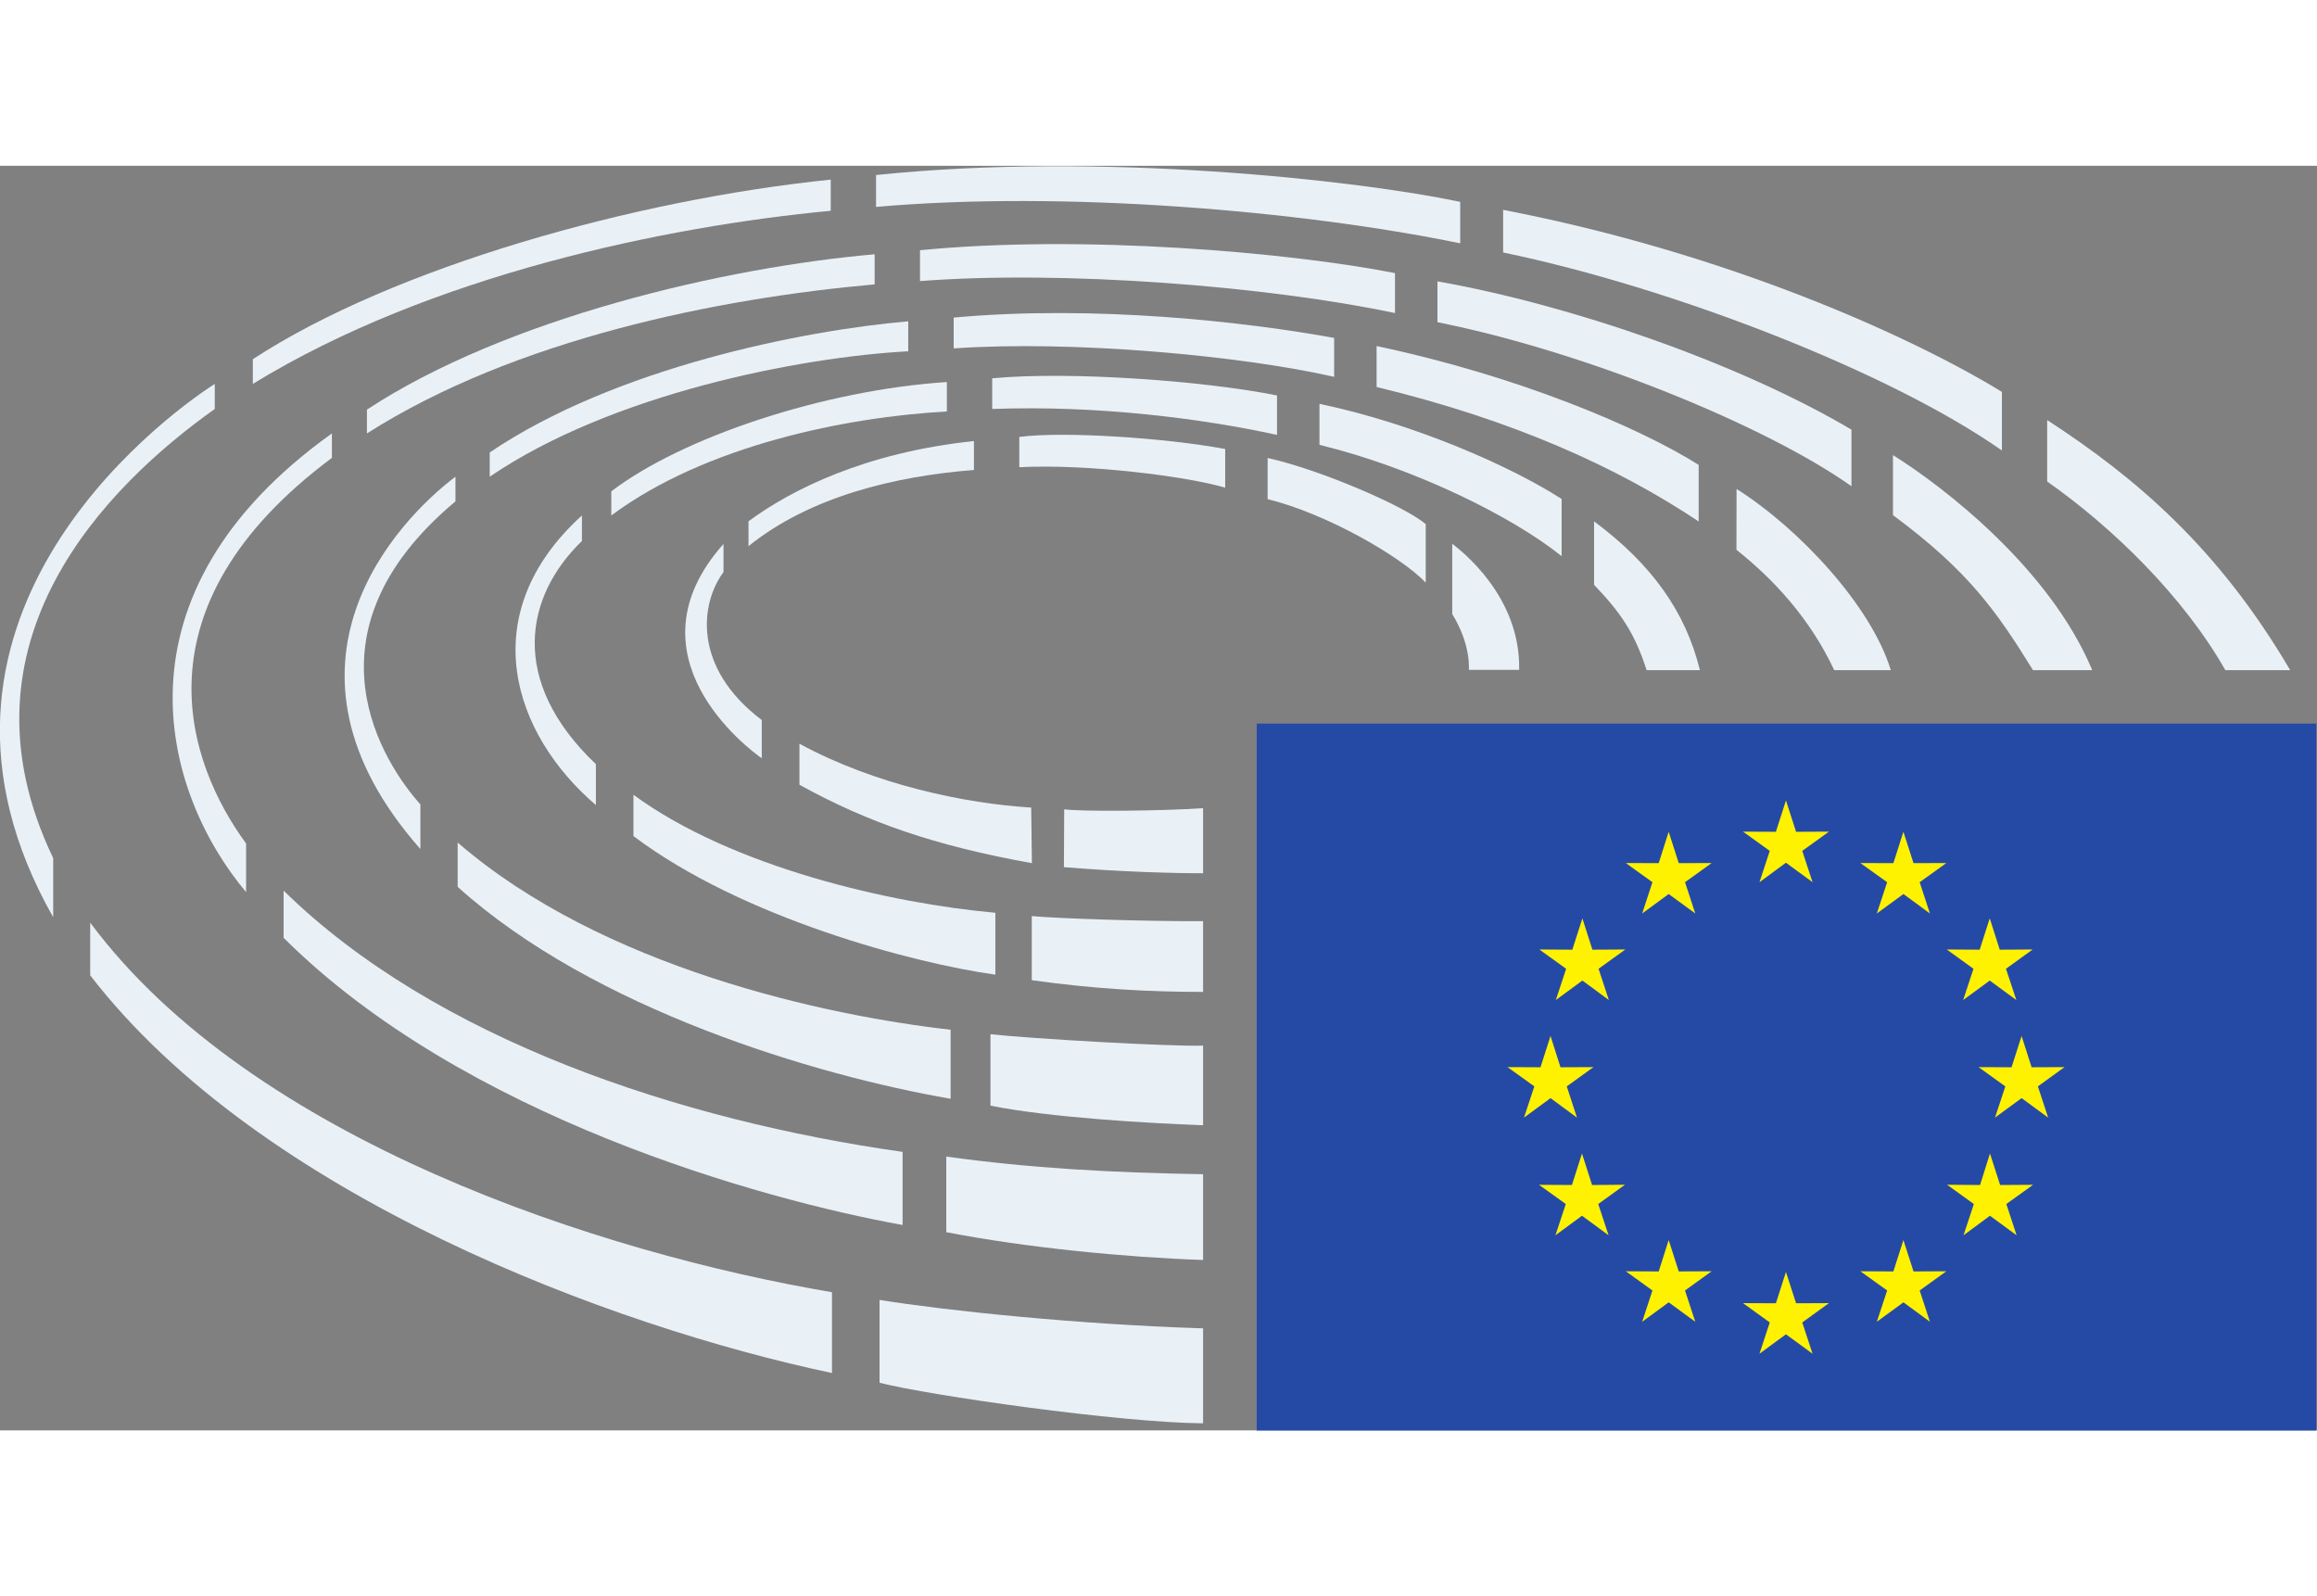 <svg xmlnsdc="http://purl.org/dc/elements/1.1/" xmlnscc="http://creativecommons.org/ns#" xmlnsrdf="http://www.w3.org/1999/02/22-rdf-syntax-ns#" xmlnssvg="http://www.w3.org/2000/svg" xmlns="http://www.w3.org/2000/svg" viewBox="37.812 37.957 165.242 90.184" height="166.093" width="241.107" xmlspace="preserve" id="svg2" version="1.1">
<rect x="37.812" y="37.957" width="165.242" height="90.184" fill="#808080" stroke="none"/>
<defs id="defs6"></defs><g transform="matrix(1.333,0,0,-1.333,0,166.093)" id="g10"><g transform="scale(0.1)" id="g12"><path id="path14" style="fill:#254aa5;fill-opacity:1;fill-rule:nonzero;stroke:none" d="M 1522.91,284.645 V 662.836 H 956.031 V 284.645 h 566.879"></path><path id="path16" style="fill:#fff200;fill-opacity:1;fill-rule:nonzero;stroke:none" d="m 1239.17,621.73 5.41,-16.777 17.59,0.086 -14.28,-10.301 5.51,-16.75 -14.23,10.43 -14.17,-10.43 5.51,16.75 -14.31,10.301 17.59,-0.086 5.38,16.777"></path><path id="path18" style="fill:#fff200;fill-opacity:1;fill-rule:nonzero;stroke:none" d="m 1239.17,369.441 5.41,-16.73 17.59,0.078 -14.28,-10.332 5.51,-16.746 -14.23,10.41 -14.17,-10.41 5.51,16.746 -14.31,10.332 17.59,-0.078 5.38,16.73"></path><path id="path20" style="fill:#fff200;fill-opacity:1;fill-rule:nonzero;stroke:none" d="m 1176.42,604.953 5.39,-16.769 17.6,0.05 -14.25,-10.254 5.5,-16.726 -14.24,10.406 -14.18,-10.406 5.5,16.726 -14.25,10.254 17.6,-0.05 5.33,16.769"></path><path id="path22" style="fill:#fff200;fill-opacity:1;fill-rule:nonzero;stroke:none" d="m 1130.26,558.645 5.35,-16.766 17.63,0.113 -14.33,-10.32 5.5,-16.723 -14.15,10.422 -14.21,-10.422 5.52,16.723 -14.34,10.32 17.65,-0.113 5.38,16.766"></path><path id="path24" style="fill:#fff200;fill-opacity:1;fill-rule:nonzero;stroke:none" d="m 1113.21,495.711 5.33,-16.731 17.65,0.079 -14.29,-10.313 5.45,-16.699 -14.14,10.422 -14.2,-10.422 5.55,16.699 -14.35,10.313 17.63,-0.079 5.37,16.731"></path><path id="path26" style="fill:#fff200;fill-opacity:1;fill-rule:nonzero;stroke:none" d="m 1130.04,432.82 5.4,-16.836 17.56,0.137 -14.27,-10.312 5.54,-16.719 -14.23,10.457 -14.2,-10.457 5.54,16.719 -14.31,10.281 17.59,-0.106 5.38,16.836"></path><path id="path28" style="fill:#fff200;fill-opacity:1;fill-rule:nonzero;stroke:none" d="m 1176.42,386.531 5.39,-16.781 17.6,0.09 -14.25,-10.281 5.5,-16.739 -14.24,10.399 -14.18,-10.399 5.5,16.739 -14.25,10.281 17.6,-0.09 5.33,16.781"></path><path id="path30" style="fill:#fff200;fill-opacity:1;fill-rule:nonzero;stroke:none" d="m 1302.01,604.953 -5.37,-16.769 -17.65,0.05 14.32,-10.254 -5.52,-16.726 14.22,10.406 14.18,-10.406 -5.49,16.726 14.27,10.254 -17.56,-0.05 -5.4,16.769"></path><path id="path32" style="fill:#fff200;fill-opacity:1;fill-rule:nonzero;stroke:none" d="m 1348.2,558.645 -5.38,-16.766 -17.62,0.113 14.3,-10.32 -5.52,-16.723 14.22,10.422 14.23,-10.422 -5.55,16.723 14.28,10.32 -17.61,-0.113 -5.35,16.766"></path><path id="path34" style="fill:#fff200;fill-opacity:1;fill-rule:nonzero;stroke:none" d="m 1365.24,495.711 -5.37,-16.731 -17.66,0.079 14.33,-10.313 -5.52,-16.699 14.22,10.422 14.21,-10.422 -5.5,16.699 14.25,10.313 -17.6,-0.079 -5.36,16.731"></path><path id="path36" style="fill:#fff200;fill-opacity:1;fill-rule:nonzero;stroke:none" d="m 1348.32,432.82 -5.31,-16.836 -17.62,0.137 14.31,-10.312 -5.53,-16.719 14.15,10.457 14.26,-10.457 -5.51,16.719 14.29,10.281 -17.61,-0.106 -5.43,16.836"></path><path id="path38" style="fill:#fff200;fill-opacity:1;fill-rule:nonzero;stroke:none" d="m 1302.01,386.531 -5.37,-16.781 -17.65,0.09 14.32,-10.281 -5.52,-16.739 14.22,10.399 14.18,-10.399 -5.49,16.739 14.27,10.281 -17.56,-0.09 -5.4,16.781"></path><path id="path40" style="fill:#e9f1f7;fill-opacity:1;fill-rule:nonzero;stroke:none" d="m 1046.45,738.277 v 31.274 c -11.41,9.746 -56.856,29.258 -84.591,35.387 v -22.016 c 31.7,-7.789 71.211,-30.707 84.591,-44.645"></path><path id="path42" style="fill:#e9f1f7;fill-opacity:1;fill-rule:nonzero;stroke:none" d="m 1069.5,691.602 h 26.93 c 0.8,39.464 -31.23,63.894 -35.8,67.433 v -37.601 c 10.27,-16.672 8.87,-29.832 8.87,-29.832"></path><path id="path44" style="fill:#e9f1f7;fill-opacity:1;fill-rule:nonzero;stroke:none" d="m 1136.51,771.031 v -33.945 c 13.53,-14.168 21.66,-25.262 28.1,-45.645 h 28.52 c -7.62,31.164 -25.74,56.633 -56.62,79.59"></path><path id="path46" style="fill:#e9f1f7;fill-opacity:1;fill-rule:nonzero;stroke:none" d="m 1119.15,752.418 v 30.586 c -26.16,16.918 -77.9,40.109 -129.556,50.891 v -21.934 c 49.646,-12.039 102.426,-37.766 129.556,-59.543"></path><path id="path48" style="fill:#e9f1f7;fill-opacity:1;fill-rule:nonzero;stroke:none" d="m 1192.47,770.984 v 30.262 c -31.41,19.797 -96.04,47.461 -172.31,63.567 v -21.895 c 73.24,-17.695 128.83,-42.941 172.31,-71.934"></path><path id="path50" style="fill:#e9f1f7;fill-opacity:1;fill-rule:nonzero;stroke:none" d="m 1212.74,788.367 c -0.02,0.02 -0.06,-32.539 -0.06,-32.539 20.02,-15.898 39.4,-36.832 52.31,-64.387 h 30.27 c -10.37,34.289 -49.12,75.852 -82.52,96.926"></path><path id="path52" style="fill:#e9f1f7;fill-opacity:1;fill-rule:nonzero;stroke:none" d="m 1274.22,789.82 v 30.274 c -60.04,35.519 -150.02,66.734 -221.5,79.328 v -21.828 c 80.72,-16.196 176.87,-56.09 221.5,-87.774"></path><path id="path54" style="fill:#e9f1f7;fill-opacity:1;fill-rule:nonzero;stroke:none" d="m 1371.33,691.441 h 31.7 c -22.79,54.606 -79.92,98.379 -106.6,115.039 v -32.117 c 40.41,-29.933 55.35,-51.328 74.9,-82.922"></path><path id="path56" style="fill:#e9f1f7;fill-opacity:1;fill-rule:nonzero;stroke:none" d="m 1354.71,808.941 v 31.36 c -48.63,29.758 -147.03,74.301 -266.85,97.383 v -22.786 c 91.17,-18.937 207.4,-64.168 266.85,-105.957"></path><path id="path58" style="fill:#e9f1f7;fill-opacity:1;fill-rule:nonzero;stroke:none" d="m 1474.24,691.441 h 34.69 c -38.46,65.438 -82.46,102.852 -130,133.782 v -32.864 c 35.24,-24.746 72.99,-61.64 95.31,-100.918"></path><path id="path60" style="fill:#e9f1f7;fill-opacity:1;fill-rule:nonzero;stroke:none" d="m 939.145,789.059 v 20.679 c -31.192,5.867 -86.043,9.61 -110.145,6.469 v -16.199 c 36.191,1.883 89.48,-4.844 110.145,-10.949"></path><path id="path62" style="fill:#e9f1f7;fill-opacity:1;fill-rule:nonzero;stroke:none" d="M 804.727,798.527 V 814 C 746.82,807.945 707.102,788.047 684.121,771.074 v -13.308 c 32.809,26.484 78.262,37.445 120.606,40.761"></path><path id="path64" style="fill:#e9f1f7;fill-opacity:1;fill-rule:nonzero;stroke:none" d="m 670.738,743.883 0.004,15.058 C 617.473,699.094 684.121,649.25 691.211,644.285 v 20.461 c -37.258,28.16 -32.883,62.481 -20.473,79.137"></path><path id="path66" style="fill:#e9f1f7;fill-opacity:1;fill-rule:nonzero;stroke:none" d="m 711.379,652.066 v -21.941 c 36.172,-20.02 72.574,-32.676 124.359,-41.953 l -0.371,29.746 c -35.191,2.129 -83.558,12.16 -123.988,34.148"></path><path id="path68" style="fill:#e9f1f7;fill-opacity:1;fill-rule:nonzero;stroke:none" d="m 853.023,616.98 -0.156,-30.937 c 30.281,-2.52 58.875,-3.281 74.461,-3.262 v 34.805 c -22.988,-1.543 -65.594,-1.844 -74.305,-0.606"></path><path id="path70" style="fill:#e9f1f7;fill-opacity:1;fill-rule:nonzero;stroke:none" d="m 966.879,817.293 v 21.094 c -37.285,7.551 -109.559,13.176 -152.375,9.179 V 831.16 c 56.508,2.082 112.394,-5.137 152.375,-13.867"></path><path id="path72" style="fill:#e9f1f7;fill-opacity:1;fill-rule:nonzero;stroke:none" d="m 816.199,528.516 v 33.121 c -55.445,4.914 -140.691,24.269 -193.633,63.125 v -22.09 c 58.055,-43.777 149.872,-68.063 193.633,-74.156"></path><path id="path74" style="fill:#e9f1f7;fill-opacity:1;fill-rule:nonzero;stroke:none" d="m 602.473,619.254 v 21.875 C 555.496,685.797 564.668,731.238 595,760.516 v 13.679 C 536.699,721.254 558.059,657.18 602.473,619.254"></path><path id="path76" style="fill:#e9f1f7;fill-opacity:1;fill-rule:nonzero;stroke:none" d="m 835.68,559.859 v -34.293 c 33.75,-4.746 63.015,-6.269 91.648,-6.269 v 37.848 c -30.879,-0.165 -77.937,1.437 -91.648,2.714"></path><path id="path78" style="fill:#e9f1f7;fill-opacity:1;fill-rule:nonzero;stroke:none" d="m 610.715,787.086 v -12.891 c 50.519,37.59 126.277,52.739 179.527,55.625 v 15.754 C 724.297,841.266 648.539,815.992 610.715,787.086"></path><path id="path80" style="fill:#e9f1f7;fill-opacity:1;fill-rule:nonzero;stroke:none" d="m 528.516,599.195 v -23.699 c 72.468,-65.363 191.703,-100.949 263.73,-113.371 v 36.934 c -66.367,7.441 -186.293,33.168 -263.73,100.136"></path><path id="path82" style="fill:#e9f1f7;fill-opacity:1;fill-rule:nonzero;stroke:none" d="m 997.445,848.348 v 20.82 c -46.836,8.523 -127.761,17.82 -203.55,10.887 v -16.492 c 63.699,4.437 153.609,-3.848 203.55,-15.215"></path><path id="path84" style="fill:#e9f1f7;fill-opacity:1;fill-rule:nonzero;stroke:none" d="m 813.574,496.656 v -38.222 c 32.125,-6.426 84.965,-9.414 113.754,-10.469 v 42.598 c -17.148,-0.606 -92.332,3.71 -113.754,6.093"></path><path id="path86" style="fill:#e9f1f7;fill-opacity:1;fill-rule:nonzero;stroke:none" d="m 769.578,862.027 v 16.028 C 713.242,873.203 612.504,853.141 545.676,807.906 V 794.93 c 65.039,44.289 165.703,63.945 223.902,67.097"></path><path id="path88" style="fill:#e9f1f7;fill-opacity:1;fill-rule:nonzero;stroke:none" d="M 527.336,781.727 V 794.93 C 496.762,771.871 421.793,694.129 508.574,595.73 v 23.868 c -19.289,21.562 -65.847,91.406 18.762,162.129"></path><path id="path90" style="fill:#e9f1f7;fill-opacity:1;fill-rule:nonzero;stroke:none" d="m 1030,882.48 v 21.375 C 973.285,914.988 862.77,924.621 775.879,916.09 V 899.578 C 852.691,905.52 961.957,896.855 1030,882.48"></path><path id="path92" style="fill:#e9f1f7;fill-opacity:1;fill-rule:nonzero;stroke:none" d="m 789.934,431.188 v -40.43 c 42.777,-8.32 96.046,-13.477 137.394,-14.883 v 45.879 c -49.453,0.84 -92.117,3.184 -137.394,9.434"></path><path id="path94" style="fill:#e9f1f7;fill-opacity:1;fill-rule:nonzero;stroke:none" d="m 766.57,394.586 v 39.121 C 647.645,450.523 516.602,493.844 435.398,573.465 V 548.23 C 531.602,452.398 691.188,408.219 766.57,394.586"></path><path id="path96" style="fill:#e9f1f7;fill-opacity:1;fill-rule:nonzero;stroke:none" d="m 479.973,830.809 v -12.727 c 79.504,50.606 188.425,72.359 271.629,79.738 v 16.094 C 671.609,906.98 554.465,879.738 479.973,830.809"></path><path id="path98" style="fill:#e9f1f7;fill-opacity:1;fill-rule:nonzero;stroke:none" d="m 415.332,572.672 v 26.008 c -31.129,42.441 -61.672,126.156 45.898,206.316 v 13.086 C 340.422,731.707 370.531,625.977 415.332,572.672"></path><path id="path100" style="fill:#e9f1f7;fill-opacity:1;fill-rule:nonzero;stroke:none" d="M 331.914,556.355 V 528.164 C 423.176,409.781 611.609,340.094 728.777,315.406 v 43.223 c -123.101,20.84 -310.144,81.152 -396.863,197.726"></path><path id="path102" style="fill:#e9f1f7;fill-opacity:1;fill-rule:nonzero;stroke:none" d="m 1064.89,919.793 v 22.187 c -56.1,11.719 -192.445,26.836 -312.527,14.336 v -17.05 c 100.407,8.836 227.114,-1.946 312.527,-19.473"></path><path id="path104" style="fill:#e9f1f7;fill-opacity:1;fill-rule:nonzero;stroke:none" d="m 728.105,937.195 v 16.668 C 623.902,943.23 494.527,907.188 418.926,857.789 v -13.211 c 94.976,58.235 221.019,84.277 309.179,92.617"></path><path id="path106" style="fill:#e9f1f7;fill-opacity:1;fill-rule:nonzero;stroke:none" d="m 754.23,354.508 v -44.317 c 26.754,-6.816 128.313,-21.347 173.098,-21.699 v 50.801 c -68.348,2.168 -138.156,9.59 -173.098,15.215"></path><path id="path108" style="fill:#e9f1f7;fill-opacity:1;fill-rule:nonzero;stroke:none" d="m 398.555,831.16 v 13.418 C 367.973,824.855 223.164,716.133 312.117,559.246 v 31.641 c -55.637,115.652 29.172,199.582 86.438,240.273"></path></g></g></svg>